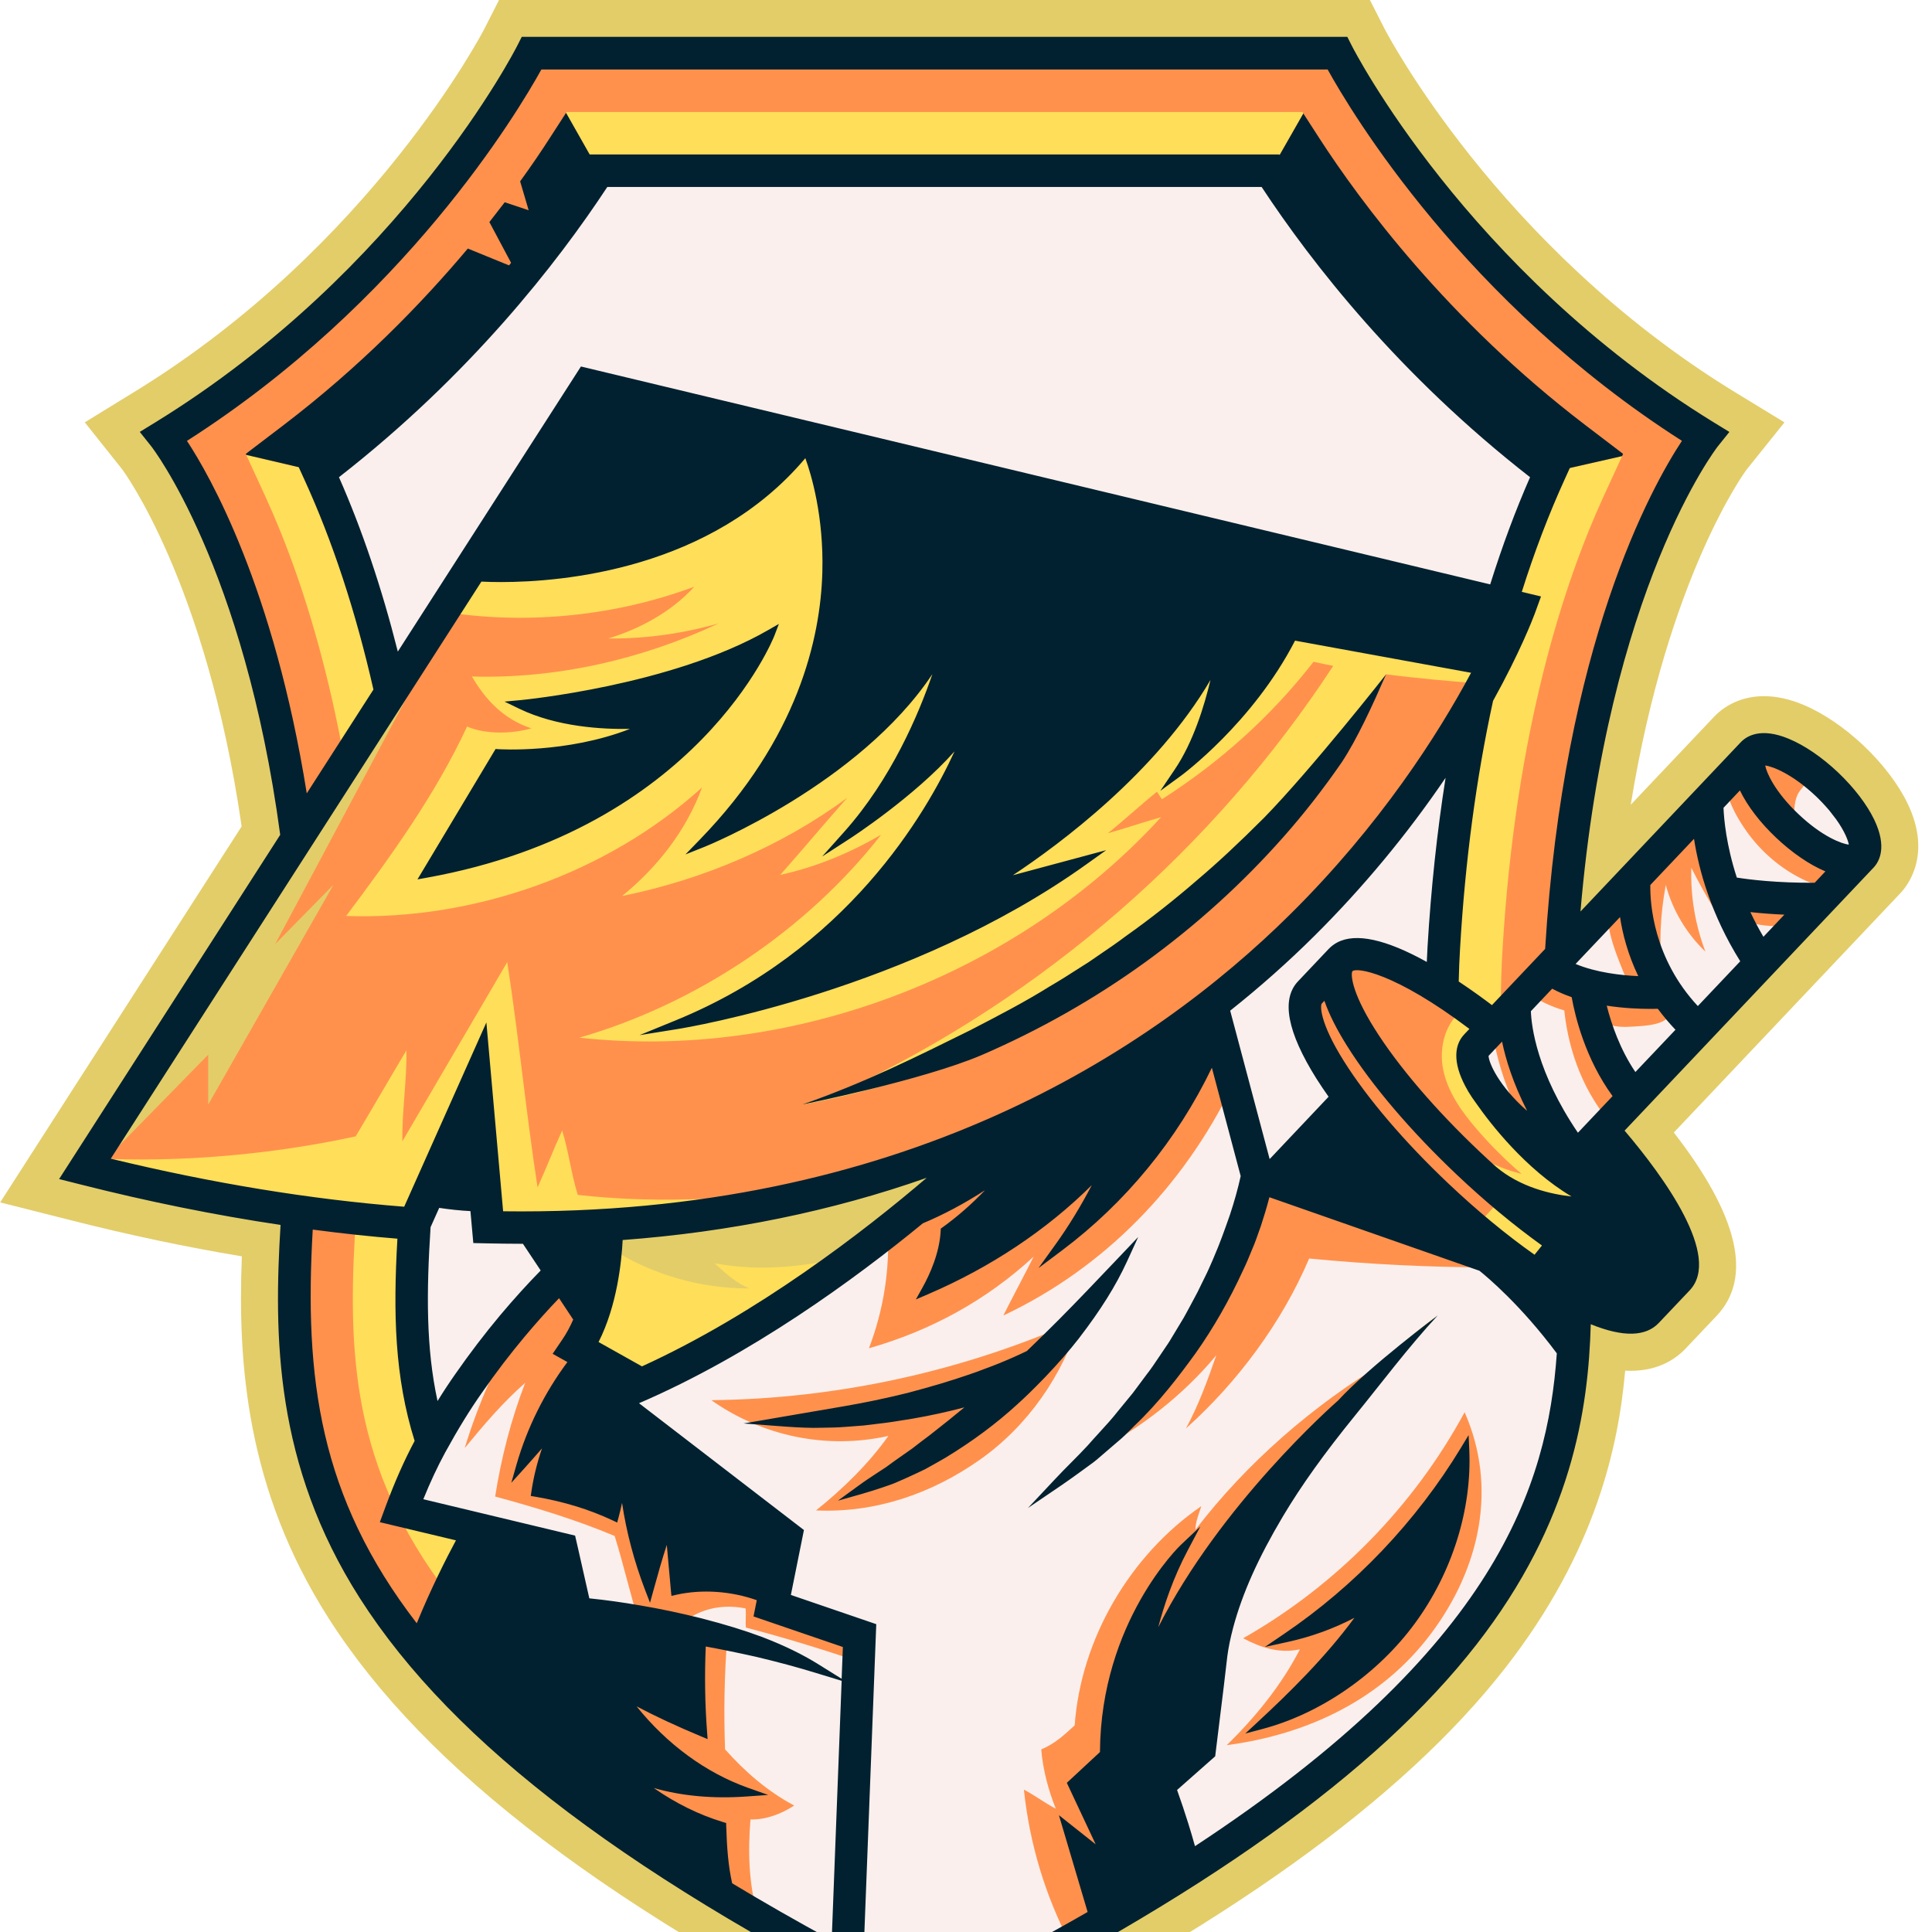<svg xmlns="http://www.w3.org/2000/svg" xmlns:xlink="http://www.w3.org/1999/xlink" width="500" zoomAndPan="magnify" viewBox="0 0 375 375" height="500" preserveAspectRatio="xMidYMid meet" version="1.0"><rect x="-37.5" width="450" fill="#ffffff" y="-37.5" height="450" fill-opacity="1"/><rect x="-37.5" width="450" fill="#ffffff" y="-37.5" height="450" fill-opacity="1"/><rect x="-37.5" width="450" fill="#ffffff" y="-37.5" height="450" fill-opacity="1"/><path fill="#e3cd69" d="M 176.801 399.734 C 118.578 370.895 82.66 343.68 63.77 314.082 C 47.867 289.145 46.109 264.758 46.945 243.855 C 36.078 242.047 24.988 239.703 13.938 236.895 L 0.031 233.387 L 46.902 160.406 C 40.051 112.949 23.836 91.246 23.672 91.039 L 16.457 81.977 L 26.391 75.871 C 72.137 47.727 93.762 6.082 93.98 5.664 L 96.863 0 L 265.902 0 L 268.777 5.656 C 268.996 6.074 290.613 47.738 336.375 75.887 L 346.363 81.984 L 339.027 91.133 C 338.902 91.289 323.742 111.66 316.527 156.199 L 332.684 139.141 C 335.129 136.555 338.582 135.125 342.398 135.125 C 344.777 135.125 347.32 135.68 349.953 136.77 C 353.805 138.363 357.984 141.188 361.707 144.707 C 365.445 148.246 368.496 152.262 370.289 156.016 C 374.961 165.773 370.387 171.762 368.867 173.363 L 324.891 219.82 C 337.441 236 340.238 247.961 333.195 255.402 L 327.227 261.699 C 325.371 263.688 321.992 266.074 316.512 266.074 C 316.16 266.074 315.805 266.066 315.445 266.039 C 314.168 280.52 309.844 301.062 292.219 323.684 C 272.195 349.383 237.445 374.258 186 399.734 L 181.418 402 Z M 176.801 399.734 " fill-opacity="1" fill-rule="nonzero"/><path fill="#ff914d" d="M 89.797 298.406 C 87.836 301.996 84.289 308.852 81.129 316.809 C 60.031 290.07 58.227 264.871 59.883 237.672 C 66.02 238.492 72.074 239.152 78.051 239.621 C 77.129 255.027 77.469 267.363 81.414 279.77 C 79.227 283.832 77.379 288.09 75.75 292.449 L 74.871 294.836 L 77.379 295.426 Z M 258.199 12.605 L 104.566 12.605 C 100.551 19.961 78.391 57.914 35.066 85.312 C 39.531 91.855 52.617 114.039 59.039 156.391 L 73.414 134.008 C 69.957 118.711 65.398 104.77 59.812 92.598 L 59.066 90.941 L 60.512 89.836 C 88.445 68.535 106.188 44.398 114.254 31.898 L 114.926 30.859 L 247.824 30.859 L 248.492 31.898 C 256.57 44.391 274.301 68.535 302.238 89.836 L 303.684 90.941 L 302.934 92.598 C 299.719 99.645 296.801 107.34 294.258 115.527 L 297.941 116.41 L 297.062 118.812 C 296.844 119.398 294.395 125.941 288.949 135.75 C 285.672 150.719 283.496 166.949 282.512 184.02 C 282.371 186.285 282.285 188.586 282.242 190.988 C 285.152 192.906 287.746 194.805 289.664 196.277 L 300.746 184.566 C 304.418 123.656 322.305 93.207 327.672 85.332 C 284.375 57.914 262.219 19.961 258.199 12.605 Z M 258.199 12.605 " fill-opacity="1" fill-rule="nonzero"/><path fill="#ffde59" d="M 291.625 184.543 C 290.77 199.031 291.832 212.578 292.852 225.684 C 294.891 251.656 296.66 274.09 283.441 297.746 C 269.066 323.527 237.395 348.816 186.609 375.051 L 181.375 377.762 L 176.137 375.051 C 125.355 348.816 93.691 323.527 79.305 297.746 C 66.086 274.082 67.855 251.656 69.887 225.691 C 70.922 212.578 71.988 199.031 71.133 184.543 C 68.598 141.527 59.066 112.863 51.52 96.395 L 47.797 88.301 L 71.91 93.949 L 121.574 42.57 L 109.855 21.922 L 109.969 21.738 L 252.789 21.738 L 252.98 22.035 L 245.34 35.418 L 298.047 92.355 L 314.848 88.539 L 311.23 96.406 C 303.691 112.863 294.152 141.527 291.625 184.543 Z M 291.625 184.543 " fill-opacity="1" fill-rule="nonzero"/><path fill="#012130" d="M 121.582 42.562 L 71.918 93.938 L 47.809 88.293 L 47.719 88.086 L 54.988 82.551 C 69.922 71.172 81.832 58.922 90.801 48.242 L 99.652 51.859 L 94.988 43.102 C 96.027 41.785 97.02 40.504 97.969 39.258 L 102.613 40.809 L 100.957 35.199 C 103.215 32.09 105.098 29.293 106.621 26.93 L 109.871 21.902 Z M 307.781 82.562 C 280.977 62.137 263.934 38.945 256.152 26.938 L 252.98 22.027 L 245.34 35.406 L 298.047 92.344 L 314.848 88.527 L 315.039 88.094 Z M 307.781 82.562 " fill-opacity="1" fill-rule="nonzero"/><path fill="#faefec" d="M 287.574 245.879 L 245.758 231.242 C 245.242 233.445 244.598 235.527 243.91 237.664 C 243.387 239.109 242.918 240.582 242.297 241.984 C 241.715 243.414 241.141 244.832 240.461 246.219 C 237.906 251.793 234.883 257.152 231.348 262.145 C 227.766 267.094 223.992 271.902 219.574 276.113 C 218.504 277.184 217.457 278.281 216.262 279.238 L 212.82 282.203 C 211.707 283.211 210.418 284.047 209.203 284.945 C 207.977 285.836 206.758 286.723 205.512 287.57 C 207.586 285.355 209.77 283.309 211.793 281.105 C 213.762 278.848 215.863 276.738 217.699 274.387 L 220.531 270.945 L 223.191 267.371 C 224.113 266.215 224.926 264.977 225.742 263.75 C 226.555 262.504 227.441 261.336 228.184 260.047 L 230.465 256.254 C 231.199 254.965 231.867 253.66 232.574 252.371 C 233.305 251.078 233.891 249.738 234.562 248.422 C 235.23 247.105 235.809 245.758 236.383 244.406 C 237.566 241.715 238.535 238.945 239.512 236.18 C 240.371 233.566 241.148 230.832 241.695 228.27 L 235.434 204.711 C 228.82 219.383 218.477 232.367 205.598 242.02 C 209.203 237.008 212.637 231.016 215.121 225.371 C 205.527 236.199 193.078 244.711 179.77 250.41 C 181.707 246.941 183.246 242.898 183.457 238.926 C 188.379 235.387 192.852 230.902 196.57 226.117 C 191.281 230.25 184.945 234.082 178.684 236.68 C 164.879 248.012 144.344 262.93 122.324 272.129 L 155.086 297.316 L 152.516 310.145 L 169.203 315.859 L 166.719 380.418 C 171.406 382.902 176.285 385.402 181.383 387.945 C 192.641 382.344 202.852 376.871 212.148 371.516 L 207.168 354.715 L 215.043 360.965 L 208.133 346.238 L 214.371 340.438 C 214.371 315.004 229.77 300.508 229.77 300.508 C 223.746 311.887 222.414 323.266 222.414 323.266 C 233.352 295.82 260.344 272.445 260.344 272.445 C 265.91 266.387 271.879 260.707 278.414 255.742 C 272.84 261.754 267.48 267.887 262.355 274.176 C 257.234 280.484 252.379 286.992 248.25 293.902 C 244.145 300.812 240.562 308.07 238.527 315.668 C 238.02 317.602 237.629 319.406 237.367 321.391 L 236.652 327.453 L 235.172 339.59 L 235.059 340.453 L 234.402 341.02 L 227.461 347.152 C 228.297 349.488 229.082 351.832 229.82 354.195 C 230.387 356.016 230.918 357.863 231.434 359.707 C 289.57 321.793 301.191 290.059 303.074 262.406 C 295.832 252.648 288.992 246.992 287.574 245.879 Z M 201.93 267.008 C 200.309 268.68 198.672 270.316 196.945 271.879 C 192.684 275.797 187.945 279.238 182.988 282.246 C 181.723 282.977 180.469 283.691 179.188 284.387 C 177.891 285.043 176.555 285.617 175.242 286.234 L 173.254 287.098 C 172.582 287.359 171.895 287.602 171.199 287.828 C 169.82 288.281 168.453 288.746 167.066 289.129 C 168.242 288.273 169.438 287.473 170.621 286.695 L 172.41 285.539 L 174.133 284.285 C 175.285 283.449 176.469 282.672 177.602 281.844 C 178.707 280.965 179.84 280.121 180.965 279.281 C 184.301 276.688 187.605 274.027 190.793 271.242 C 190.418 271.355 190.043 271.469 189.66 271.582 C 185.512 272.793 181.305 273.77 177.062 274.5 C 174.945 274.832 172.816 275.215 170.684 275.449 L 167.492 275.84 L 164.277 276.094 C 162.145 276.277 159.992 276.27 157.855 276.305 C 155.715 276.277 153.57 276.145 151.434 275.98 L 164 273.828 C 168.164 273.121 172.277 272.242 176.363 271.242 C 180.426 270.168 184.449 269 188.398 267.633 C 189.391 267.293 190.367 266.945 191.344 266.562 C 192.328 266.207 193.293 265.832 194.262 265.445 C 196.145 264.68 198.094 263.828 199.805 262.98 C 201.91 260.961 204.004 258.914 206.066 256.84 C 210.059 252.824 213.961 248.711 217.938 244.527 C 215.523 249.801 212.281 254.617 208.75 259.199 C 206.633 261.91 204.344 264.508 201.945 266.988 L 201.957 266.996 C 201.965 266.988 201.945 267.008 201.93 267.008 Z M 273.945 314.551 C 267.008 324.031 256.203 331.734 244.852 334.746 C 252.355 327.793 260.168 319.891 265.797 311.363 C 260.859 314.43 255.395 316.617 249.703 317.863 C 263.672 308.383 275.559 295.879 284.305 281.453 C 284.848 293.188 280.891 305.09 273.945 314.551 Z M 147.898 310.039 C 142.625 308.008 136.535 307.484 131.098 308.695 C 130.688 304.383 130.359 300.211 129.949 295.891 C 128.398 299.773 127.168 304.281 126.043 308.32 C 123.379 301.387 121.609 293.93 121.035 286.531 C 120.336 289.066 119.93 291.77 119.23 294.293 C 114.324 291.996 109.34 290.559 104.008 289.641 C 104.645 285.277 106.047 280.695 107.93 276.703 C 105.691 279.18 103.355 281.984 101.105 284.457 C 103.215 277.105 106.754 270.16 111.422 264.105 L 108.512 262.477 L 109.906 260.422 C 110.832 259.062 111.598 257.57 112.234 256.027 L 108.625 250.602 C 106.074 253.215 103.59 255.984 101.23 258.801 C 98.266 262.336 95.469 266.004 92.848 269.777 C 90.188 273.543 87.828 277.488 85.633 281.512 C 83.855 284.789 82.32 288.168 80.969 291.621 L 109.516 298.449 L 110.891 298.781 L 111.215 300.16 L 113.664 311.039 C 117.176 311.379 120.617 311.859 124.066 312.469 C 128.059 313.141 132.031 313.984 135.961 314.977 C 139.883 315.988 143.785 317.129 147.594 318.559 C 151.383 320.004 155.086 321.73 158.52 323.875 C 154.641 322.688 150.801 321.668 146.922 320.746 C 143.34 319.945 139.758 319.203 136.145 318.566 C 135.848 324.449 135.906 330.348 136.352 336.219 C 131.027 333.996 125.418 331.395 120.434 328.492 C 126.375 337.102 135.02 344.34 144.875 347.844 C 137.18 348.391 129.043 347.555 122 344.375 C 127.273 348.922 133.418 352.512 140.074 354.523 C 140.195 358.543 140.438 362.324 141.328 366.121 C 147.793 370.035 154.738 373.996 162.23 378.051 L 164.496 319.082 L 147.262 313.184 Z M 357.113 158.516 C 357.07 158.449 357.012 158.379 356.957 158.301 C 356.801 158.082 356.637 157.863 356.469 157.637 C 356.363 157.516 356.262 157.383 356.164 157.262 C 356.027 157.09 355.895 156.922 355.746 156.738 C 355.598 156.559 355.426 156.375 355.266 156.191 C 355.152 156.051 355.051 155.93 354.926 155.801 C 354.719 155.574 354.508 155.348 354.273 155.102 C 354.195 155.023 354.117 154.926 354.02 154.84 C 353.699 154.508 353.367 154.188 353.027 153.855 C 348.254 149.324 343.992 147.688 342.391 147.688 C 342.129 147.688 341.938 147.73 341.824 147.809 C 341.316 148.656 342.957 153.395 348.504 158.641 C 354.012 163.859 358.824 165.242 359.695 164.695 C 360.023 164.094 359.355 161.664 357.113 158.516 Z M 338.504 153.035 C 338.293 152.629 338.137 152.234 337.988 151.859 L 333.641 156.453 C 333.703 158.473 334.086 164.059 336.445 171.105 C 338.887 171.516 344.75 172.293 352.594 172.203 L 355.832 168.781 C 352.402 167.641 348.559 165.008 345.352 161.977 C 342.328 159.109 339.898 155.93 338.504 153.035 Z M 342.117 183.262 L 348.312 176.727 C 344.148 176.621 340.742 176.293 338.328 175.996 C 339.348 178.348 340.602 180.785 342.117 183.262 Z M 319.465 171.43 C 319.375 174.461 319.672 186.449 329.555 196.547 L 338.887 186.695 C 332.324 176.438 330.137 166.715 329.422 160.914 Z M 315.082 176.066 L 304.348 187.391 C 309.148 189.777 315.457 190.309 319.422 190.379 C 316.57 184.961 315.473 179.812 315.082 176.066 Z M 320.316 194.953 C 317.914 194.953 314.41 194.797 310.723 194.117 C 311.543 197.801 313.391 204.016 317.328 209.453 L 326.418 199.859 C 324.805 198.238 323.418 196.574 322.219 194.91 C 321.703 194.938 321.066 194.953 320.316 194.953 Z M 301.113 190.816 L 296.25 195.945 C 296.297 198.613 297.141 208.379 306.16 221.25 L 314.133 212.824 C 308.379 205.277 306.41 196.398 305.828 192.887 C 304.18 192.348 302.586 191.668 301.113 190.816 Z M 294.812 215.352 C 296.355 216.797 297.828 217.945 299.18 218.852 C 294.57 211.035 292.766 204.59 292.086 200.336 L 288.148 204.504 C 287.645 205.348 289.273 210.098 294.812 215.352 Z M 94.703 240.484 L 92.672 240.441 L 92.113 234.246 C 89.16 234.145 86.434 233.77 84.727 233.5 L 82.723 237.992 C 81.809 251.996 81.84 263.305 84.578 274.23 C 86.016 271.824 87.504 269.473 89.117 267.191 C 91.828 263.277 94.703 259.504 97.754 255.863 C 100.41 252.699 103.137 249.668 106.074 246.715 L 101.969 240.547 C 101.719 240.547 101.465 240.555 101.203 240.555 C 99.059 240.562 96.891 240.527 94.703 240.484 Z M 258.551 184.77 C 258.969 184.332 259.438 183.984 259.953 183.707 C 264.082 181.5 271.184 184.367 277.754 188.176 C 277.812 186.668 277.875 185.188 277.961 183.73 C 278.711 171.02 280.105 158.762 282.102 147.121 C 275.496 157.281 266.469 169.172 254.488 181.082 C 249.609 185.926 244.051 190.91 237.801 195.852 L 245.941 226.477 L 246.16 226.555 L 259.012 212.961 C 258.027 211.586 257.086 210.219 256.25 208.895 C 250.82 200.242 249.574 194.258 252.582 191.086 Z M 289.828 114.457 C 292.262 106.625 295.004 99.191 298.055 92.344 C 272.387 72.473 255.332 50.656 245.348 35.418 L 117.41 35.418 C 107.434 50.664 90.379 72.461 64.719 92.355 C 69.566 103.234 73.633 115.426 76.859 128.652 L 113.156 72.141 Z M 289.828 114.457 " fill-opacity="1" fill-rule="nonzero"/><path fill="#ff914d" d="M 96.848 235.965 C 174.727 237.211 223.68 205.191 251.125 177.98 C 269.285 159.973 280.664 141.676 286.852 129.93 L 250.871 123.363 C 242.699 139.656 228.723 149.84 228.723 149.84 C 234.969 140.613 236.93 126.34 236.93 126.34 C 224.496 152.695 192.266 171.613 191.254 172.203 L 210.277 167.098 C 176.305 191.398 132.824 198.641 131.473 198.855 C 175.816 180.727 188.547 140.027 188.547 140.027 C 182.402 150.285 165.047 161.672 164.496 162.027 C 179.09 145.668 183.988 123.668 183.988 123.668 C 172.277 149.254 136.492 163.527 136.492 163.527 C 173.68 125.156 156.559 87.23 156.559 87.23 C 138.715 109.57 109.551 112.113 97.254 112.113 C 95.398 112.113 93.945 112.055 92.961 112 L 20.105 225.457 C 40.391 230.441 60.18 233.699 78.992 235.137 L 93.812 201.871 Z M 188.703 200.758 C 193.973 198.027 199.238 195.32 204.246 192.184 C 206.801 190.703 209.273 189.074 211.777 187.488 C 214.207 185.812 216.68 184.195 219.043 182.414 C 223.852 179.008 228.496 175.332 232.965 171.457 C 237.48 167.641 241.758 163.555 245.941 159.371 C 254.219 150.902 262 141.859 268.605 131.855 C 266.199 137.363 263.02 142.504 259.672 147.523 C 256.25 152.48 252.547 157.262 248.547 161.785 C 240.566 170.844 231.52 179.02 221.707 186.109 C 211.898 193.203 201.293 199.195 190.211 203.988 C 179.102 208.727 167.52 212.309 155.703 214.398 C 167.039 210.469 178.07 206.008 188.703 200.758 Z M 96.656 146.266 C 96.656 146.266 113.234 147.453 126.914 140.316 C 126.914 140.316 112.113 142.078 101.125 136.746 C 101.125 136.746 130.367 134.062 149.5 123.059 C 149.5 123.059 135.488 159.945 82.758 169.469 Z M 262.227 202.594 C 259.785 198.707 258.199 195.363 257.461 192.574 L 255.91 194.211 C 255.062 195.102 255.5 199.094 260.125 206.461 C 264.711 213.746 271.969 222.258 280.578 230.395 C 286.441 235.945 292.418 240.844 298.02 244.73 L 300.539 241.582 L 300.539 241.574 C 294.859 237.574 288.949 232.68 283.398 227.426 C 274.52 219.008 267 210.191 262.227 202.594 Z M 287.305 213.73 C 286.711 212.945 286.172 212.133 285.691 211.332 C 285.684 211.297 285.664 211.289 285.664 211.289 C 283.406 207.457 282.605 203.711 284.828 201.355 L 286.5 199.598 C 271.914 188.438 263.281 186.391 261.859 187.895 C 261.016 188.785 261.449 192.785 266.078 200.156 C 270.652 207.438 277.918 215.949 286.527 224.09 C 287.625 225.125 288.695 226.109 289.75 227.066 C 297.645 233.82 308.895 233.273 308.895 233.273 C 298.578 228.594 290.59 218.418 287.305 213.73 Z M 239.25 210.645 C 238.266 207.422 236.949 203.395 235.059 200.609 C 222.195 211.41 206.164 219.383 190.184 224.559 C 182.656 226.988 178.977 234.23 172.305 238.48 C 172.75 246.359 171.492 254.328 168.66 261.699 C 180.711 258.25 191.402 252.414 200.621 243.926 C 198.75 247.672 196.621 251.586 194.75 255.34 C 214.414 246.062 229.734 230.203 239.25 210.645 Z M 212.602 281.785 C 221.449 277.191 229.734 270.727 236.086 263.051 C 234.371 267.965 232.672 272.695 230.188 277.262 C 240.207 268.305 248.852 256.648 254.105 244.277 C 265.816 245.406 277.586 245.984 289.359 246 C 274.043 240.336 259.316 234.535 243.996 228.871 C 239.414 249.414 228.66 268.184 212.602 281.785 Z M 138.07 271.773 C 148.027 278.805 160.551 281.383 172.441 278.707 C 168.559 284.16 163.617 288.98 158.387 293.172 C 169.84 293.695 180.766 289.965 190.141 283.367 C 199.508 276.773 206.27 266.988 209.633 256.039 C 187.195 266.109 162.668 271.512 138.07 271.773 Z M 150.102 312.391 C 150.031 310.16 149.352 307.867 149.281 305.637 C 137.711 293.562 125.723 281.172 114.152 269.098 C 113.594 263.617 112.965 258.031 113.785 252.586 C 111.84 251.047 109.465 250.062 107.52 248.52 C 104.844 251.5 102.621 253.789 100.609 257.25 C 96.234 264.75 92.734 272.766 90.199 281.07 C 93.883 276.598 97.586 272.219 101.945 268.402 C 99.215 275.449 97.273 283.012 96.113 290.477 C 103.93 292.594 111.852 294.992 119.309 298.137 C 121.172 304.184 122.516 310.125 124.379 316.164 C 126.531 316.695 128.129 316.676 130.277 317.207 C 133.973 312.773 139.055 311.082 144.719 312.191 C 144.855 313.383 144.648 314.727 144.785 315.91 C 152.281 317.871 159.531 320.094 166.867 322.566 C 166.895 320.605 166.281 319.352 165.742 317.469 C 160.586 315.832 155.262 314.02 150.102 312.391 Z M 154.152 350.457 C 148.988 347.695 144.629 343.922 140.734 339.547 C 140.465 332.414 140.598 325.258 141.137 318.141 C 138.977 317.887 137.449 316.992 135.289 316.738 C 134.211 319.133 133.129 322.02 132.047 324.414 C 127.84 323.707 123.168 323.082 118.91 322.777 C 117.906 328.676 117.227 335.07 116.223 340.969 C 121.887 354.656 133.426 365.867 147.062 371.652 C 145.32 365.746 145.16 359.309 145.668 353.164 C 148.648 353.219 151.645 352.094 154.152 350.457 Z M 268.84 264.402 C 254.828 272.758 241.949 283.988 232.023 296.934 C 232.051 295.359 232.703 293.84 233.176 292.344 C 219.32 301.867 209.797 318.125 208.594 334.895 C 206.488 336.82 204.742 338.457 202.105 339.559 C 202.418 343.453 203.473 347.441 204.934 351.074 C 202.645 349.863 201.031 348.582 198.742 347.371 C 199.82 357.809 202.906 368.039 207.785 377.324 C 211.742 373.895 216.211 370.738 220.984 368.57 C 219.547 359.516 220.883 350.203 223.539 341.438 C 226.195 332.672 230.16 324.363 234.109 316.094 C 239.066 305.699 244.059 295.246 250.812 285.922 C 256.215 278.457 263.105 271.617 268.84 264.402 Z M 241.297 317.984 C 244.836 319.875 248.391 320.973 252.309 320.137 C 248.773 327.027 243.656 333.336 238.105 338.738 C 253.895 336.648 268.238 329.816 277.77 317.07 C 287.305 304.324 290.703 288.684 284.281 274.117 C 274.414 292.359 259.332 307.746 241.297 317.984 Z M 296.078 218.34 C 296.668 219.324 297.594 220.422 298.719 220.184 C 299.457 220.035 299.973 219.312 300.113 218.574 C 300.25 217.832 300.086 217.066 299.91 216.336 C 298.586 210.879 296.375 205.68 293.977 200.598 C 293.352 199.273 291.441 196.816 289.855 198.559 C 288.906 199.605 290.012 202.34 290.273 203.484 C 291.477 208.738 293.281 213.719 296.078 218.34 Z M 300.52 188.645 C 299.754 190.5 297.961 191.449 296.27 192.531 C 298.48 194.145 300.992 195.371 303.625 196.121 C 304.477 204.32 307.57 212.395 313.102 218.52 C 314.473 216.613 315.203 214.75 316.578 212.832 C 312.137 206.395 309.172 198.719 308.215 190.953 C 305.898 189.734 303.102 189.02 300.52 188.645 Z M 319.027 193.055 C 316.492 192.949 313.949 192.836 311.414 192.73 C 310.883 192.707 310.316 192.695 309.863 192.977 C 309.461 193.227 309.227 193.68 309.113 194.152 C 308.688 195.938 309.965 197.793 311.621 198.594 C 313.277 199.398 315.203 199.379 317.031 199.258 C 318.914 199.125 323.699 199.031 324.18 196.609 C 324.699 193.898 320.84 193.133 319.027 193.055 Z M 316.859 191.27 C 317.781 191.949 319.211 192.062 319.996 191.223 C 320.867 190.293 320.527 188.793 320.137 187.582 C 318.504 182.555 317.234 177.152 315.133 172.316 C 309.355 175.141 313.277 184.027 315.004 188.426 C 315.43 189.492 315.945 190.59 316.859 191.27 Z M 337.074 183.176 C 334.957 173.93 332.699 165.594 330.582 156.348 C 327.254 158.867 324.188 161.723 321.441 164.879 C 320.16 166.352 318.934 167.91 318.184 169.715 C 316.887 172.832 317.121 176.422 318.148 179.637 C 319.176 182.852 321.051 186.293 322.801 189.188 C 321.902 183.426 322.277 177.504 323.324 171.762 C 324.648 176.664 327.34 181.203 331.02 184.707 C 329.047 179.539 328.109 173.973 328.289 168.441 C 330.871 173.555 333.805 178.477 337.074 183.176 Z M 347.293 174.785 C 346.363 174.41 345.344 174.34 344.348 174.27 C 343.035 174.184 341.719 174.094 340.402 174.008 C 339.637 173.957 338.852 173.914 338.102 174.121 C 337.359 174.332 336.664 174.852 336.457 175.594 C 336.141 176.711 337.031 177.824 338.008 178.453 C 339.934 179.68 350.316 181.25 349.289 176.875 C 349.055 175.898 348.219 175.16 347.293 174.785 Z M 353.465 164.555 C 347.191 161.488 341.824 156.594 338.199 150.613 C 337.945 150.195 335.516 151.844 335.312 152.219 C 334.746 153.262 335.191 153.91 335.582 155.016 C 336.367 157.254 337.621 159.398 338.98 161.324 C 341.754 165.227 345.473 168.469 349.77 170.602 C 351.207 171.316 352.785 171.918 354.379 171.699 C 355.965 171.48 357.508 170.184 357.473 168.582 C 357.43 166.578 355.258 165.426 353.465 164.555 Z M 348.297 159.66 C 348.234 157.871 348.148 155.914 348.906 154.238 C 349.473 152.984 351.129 151.906 351.059 150.414 C 350.918 147.609 345.359 145.961 343.164 145.395 C 342.504 145.223 341.762 145.09 341.168 145.43 C 340.238 145.953 340.184 147.27 340.359 148.324 C 341.133 153.027 344.141 157.316 348.297 159.66 Z M 348.297 159.66 " fill-opacity="1" fill-rule="nonzero"/><path fill="#ffde59" d="M 120.016 239.875 C 144.395 238.141 165.637 233.113 184.008 226.18 C 172.043 236.73 149.477 254.914 124.555 266.188 L 114.996 260.84 C 119.066 253.422 119.867 244.051 120.016 239.875 Z M 287.922 132.738 C 288.785 129.652 289.523 127.066 290.387 123.98 C 238.168 107.062 184.484 92.258 131.02 79.809 C 119.648 89.086 107.766 97.043 94.746 103.812 C 92.262 108.77 89.605 113.969 87.121 118.918 C 103.086 121.227 119.613 119.484 134.742 113.891 C 130.402 118.691 124.25 122.055 118.055 123.93 C 125.285 124.008 132.535 122.98 139.488 121 C 124.582 127.988 108.051 131.777 91.594 131.309 C 94.391 136.066 97.891 139.637 103.137 141.379 C 99.312 142.441 94.301 142.582 90.652 141.023 C 84.586 154.125 75.84 166.238 67.188 177.789 C 91.984 178.66 117.879 169.52 136.258 152.855 C 133.215 161.176 127.613 168.328 120.738 173.922 C 136.359 170.75 151.617 164.32 164.445 154.848 C 160.07 159.797 155.816 164.867 151.445 169.816 C 158.434 168.285 164.828 165.609 171.023 162.027 C 156.473 180.629 135.141 194.859 112.453 201.41 C 153.734 205.949 197.348 189.273 225.359 158.613 C 222.188 159.5 218.223 160.844 215.051 161.73 C 218.129 159.25 221.48 156.156 224.559 153.684 C 224.957 154.18 225.141 154.633 225.543 155.129 C 236.828 147.906 246.742 139.027 254.957 128.449 C 256.23 128.738 257.504 129 258.777 129.25 C 235.633 164.617 202.566 193.422 164.332 211.438 C 207.863 199.648 246.438 169.906 269.023 130.883 C 275.289 131.699 281.598 132.223 287.922 132.738 Z M 112.148 231.93 C 110.855 227.766 110.402 223.594 109.113 219.426 C 107.434 223.094 106.02 226.789 104.34 230.457 C 102.09 215.871 100.707 201.312 98.457 186.738 C 91.66 198.309 84.891 209.957 78.094 221.527 C 78.016 215.777 78.977 209.609 78.895 203.859 C 75.43 209.668 72.5 214.758 69.031 220.57 C 52.738 224.105 34.762 225.707 18.113 224.805 C 38.414 232.547 58.664 237.629 80.395 237.934 C 81.469 235.051 82.801 232.285 83.863 229.402 C 86.242 229.309 89.5 229.664 91.871 229.57 C 92.934 232.262 94.695 235.414 95.758 238.105 C 117.977 237.836 140.098 234.676 161.805 229.898 C 145.434 232.773 128.668 233.758 112.148 231.93 Z M 306.848 228.531 C 300.566 223.504 294.223 218.418 289.289 212.066 C 287.871 210.234 286.535 208.215 286.238 205.914 C 285.945 203.613 286.988 201 289.148 200.164 C 287.426 198.5 286.195 197.156 284.219 195.809 C 280.516 198.266 279.227 203.336 280.133 207.684 C 281.039 212.031 283.73 215.793 286.625 219.156 C 289.297 222.266 292.219 225.188 295.336 227.852 C 290.57 226.641 285.891 224.41 282.363 220.988 C 284.375 225.465 287.223 229.898 291.102 232.906 C 289.762 234.641 287.949 236.305 286.605 238.047 C 291.73 242.84 296.715 247.586 301.836 252.379 C 306.297 246.133 310.699 240.383 315.168 234.133 C 312.328 232.602 309.383 230.562 306.848 228.531 Z M 306.848 228.531 " fill-opacity="1" fill-rule="nonzero"/><path fill="#e3cd69" d="M 117.332 237.523 C 141.754 236.078 166.535 231.539 189.348 222.695 C 187.211 227.566 182.848 231.051 178.438 234.031 C 174.027 237 169.594 239.352 166.188 243.43 C 157.273 245.828 147.793 246.926 138.723 245.199 C 140.734 247.082 142.879 249.031 145.434 250.078 C 135.941 250.129 126.445 247.379 118.457 242.254 C 118.117 240.598 117.68 239.16 117.332 237.523 Z M 20.105 225.457 L 40.418 204.711 L 40.418 214.391 L 64.719 171.742 L 53.426 183.227 L 83.828 126.246 Z M 20.105 225.457 " fill-opacity="1" fill-rule="nonzero"/><path fill="#012130" d="M 363.797 159.117 C 362.367 156.141 359.867 152.871 356.758 149.918 C 353.656 146.98 350.258 144.664 347.191 143.391 C 341.777 141.145 339.035 142.852 337.883 144.062 L 306.77 176.926 C 312.094 114.195 333.215 86.898 333.434 86.629 L 335.672 83.84 L 332.629 81.977 C 284.559 52.406 262.609 9.324 262.391 8.887 L 261.512 7.152 L 101.273 7.152 L 100.391 8.887 C 100.176 9.324 78.277 52.371 30.164 81.969 L 27.129 83.832 L 29.352 86.621 C 29.535 86.848 47.379 109.875 54.387 162.039 L 11.473 228.855 L 15.715 229.926 C 28.742 233.227 41.777 235.867 54.457 237.758 C 53.133 259.234 53.277 284.242 69.836 310.195 C 87.992 338.652 122.996 365.051 179.996 393.277 L 181.402 393.969 L 182.805 393.277 C 233.262 368.301 267.203 344.078 286.547 319.246 C 305.141 295.383 308.301 273.586 308.766 257.031 C 315.098 259.609 319.492 259.445 322.008 256.742 L 327.969 250.453 C 334.207 243.867 322.984 228.461 315.332 219.453 L 363.641 168.422 C 364.781 167.23 366.324 164.406 363.797 159.117 Z M 325.207 199.875 L 317.426 208.082 C 314.461 203.691 312.797 198.875 311.867 195.199 C 315.195 195.711 318.246 195.824 320.309 195.824 C 320.859 195.824 321.355 195.816 321.781 195.809 C 322.836 197.219 323.977 198.586 325.207 199.875 Z M 305.82 187.102 L 314.445 178 C 314.914 181.109 315.918 185.152 317.984 189.465 C 314.688 189.316 309.836 188.785 305.82 187.102 Z M 235.867 340.898 L 237.508 327.559 L 238.219 321.504 C 238.445 319.777 238.785 318.098 239.363 315.895 C 241.141 309.262 244.207 302.414 249 294.348 C 252.605 288.301 257.066 282.07 263.035 274.727 C 267.996 268.637 273.379 261.449 279.059 255.332 C 279.059 255.332 265.832 265.188 259.734 271.824 C 258.664 272.766 236.801 292.117 224.82 315.84 C 225.91 311.684 227.695 306.281 230.535 300.926 L 232.992 296.281 L 229.168 299.887 C 229.012 300.035 213.656 314.797 213.5 340.07 L 207.07 346.047 L 212.672 357.984 L 205.535 352.328 L 211.105 371.113 C 201.957 376.375 191.953 381.707 181.367 386.98 C 176.348 384.469 171.824 382.152 167.59 379.914 L 170.082 315.25 L 153.508 309.578 L 156.043 296.977 L 124.031 272.363 C 145.754 263.023 165.91 248.301 179.125 237.445 C 183.109 235.781 187.238 233.578 191.188 231.023 C 188.562 233.758 185.773 236.199 182.941 238.23 L 182.602 238.473 L 182.586 238.891 C 182.359 243.188 180.52 247.297 179.012 249.992 L 177.766 252.223 L 180.121 251.211 C 192.273 246 203.156 238.742 211.914 230.039 C 209.832 234.039 207.395 238.039 204.902 241.504 L 201.57 246.133 L 206.137 242.707 C 218.477 233.445 228.496 221.223 235.223 207.246 L 240.816 228.277 C 240.312 230.605 239.578 233.238 238.699 235.887 L 238.648 236.023 C 237.715 238.684 236.746 241.426 235.598 244.051 L 235.391 244.547 C 234.891 245.695 234.379 246.891 233.805 248.012 C 233.543 248.52 233.297 249.023 233.055 249.539 C 232.672 250.332 232.277 251.16 231.832 251.941 C 231.547 252.457 231.277 252.98 230.996 253.504 C 230.578 254.277 230.168 255.055 229.742 255.801 L 227.449 259.602 C 226.996 260.395 226.484 261.145 225.945 261.926 C 225.637 262.371 225.332 262.816 225.047 263.262 L 224.891 263.488 C 224.113 264.656 223.371 265.762 222.512 266.852 L 219.879 270.387 L 217.039 273.848 C 215.871 275.344 214.555 276.781 213.281 278.168 C 212.57 278.941 211.855 279.727 211.176 280.512 C 210.102 281.68 208.953 282.836 207.836 283.961 C 206.871 284.938 205.867 285.938 204.902 286.977 L 199.523 292.707 L 206.023 288.293 C 207.148 287.523 208.273 286.715 209.363 285.93 L 209.754 285.645 C 210.102 285.383 210.449 285.137 210.809 284.875 C 211.688 284.25 212.602 283.594 213.422 282.855 L 216.848 279.91 C 217.902 279.055 218.859 278.098 219.773 277.176 L 220.203 276.738 C 224.977 272.191 228.879 267.066 232.078 262.641 C 235.52 257.781 238.613 252.371 241.262 246.594 C 241.941 245.199 242.535 243.754 243.109 242.332 C 243.57 241.285 243.945 240.199 244.312 239.152 C 244.449 238.75 244.59 238.359 244.746 237.934 C 245.312 236.18 245.898 234.316 246.387 232.383 L 287.156 246.652 C 288.672 247.863 295.199 253.32 302.176 262.684 C 300.363 288.441 290.449 319.91 231.945 358.34 C 231.547 356.902 231.109 355.414 230.648 353.941 C 229.977 351.797 229.262 349.664 228.469 347.434 Z M 144.945 348.695 L 149.102 348.398 L 145.18 347.008 C 137.031 344.113 129.469 338.562 123.562 331.203 C 127.188 333.117 131.297 335.035 136.031 337.012 L 137.348 337.562 L 137.242 336.141 C 136.832 330.738 136.746 325.172 136.988 319.586 C 139.949 320.129 143.156 320.781 146.738 321.582 C 150.922 322.574 154.703 323.594 158.285 324.691 L 163.363 326.242 L 161.43 376.594 C 154.652 372.91 148.16 369.195 142.113 365.547 C 141.336 362.086 141.094 358.609 140.961 354.473 L 140.945 353.844 L 140.344 353.664 C 135.715 352.27 131.152 350.012 126.898 347.051 C 132.285 348.602 138.426 349.168 144.945 348.695 Z M 158.988 323.125 C 155.793 321.121 152.168 319.359 147.906 317.73 C 144.508 316.461 140.777 315.309 136.18 314.125 C 132.16 313.113 128.137 312.262 124.223 311.605 C 120.859 311.016 117.637 310.57 114.387 310.238 L 112.066 299.965 L 111.625 298.059 L 82.164 291 C 83.508 287.691 84.898 284.711 86.406 281.93 C 88.855 277.453 91.199 273.645 93.578 270.273 C 96.219 266.465 99.023 262.797 101.91 259.355 C 104.105 256.742 106.316 254.262 108.512 251.984 L 111.258 256.125 C 110.641 257.555 109.949 258.824 109.191 259.934 L 107.266 262.773 L 110.133 264.375 C 105.699 270.316 102.301 277.156 100.27 284.223 L 99.242 287.812 L 101.75 285.043 C 102.883 283.789 104.062 282.438 105.203 281.129 C 104.254 283.891 103.547 286.766 103.145 289.52 L 103.023 290.367 L 103.859 290.504 C 109.41 291.453 114.316 292.953 118.863 295.086 L 119.797 295.523 L 120.066 294.52 C 120.32 293.598 120.539 292.648 120.738 291.707 C 121.582 297.379 123.109 303.137 125.215 308.625 L 126.168 311.094 L 126.977 308.176 C 127.707 305.523 128.512 302.625 129.426 299.871 C 129.496 300.691 129.574 301.508 129.645 302.328 C 129.824 304.473 130.02 306.605 130.227 308.773 L 130.324 309.758 L 131.281 309.543 C 136.258 308.434 141.902 308.828 146.887 310.598 L 146.258 313.75 L 163.598 319.684 L 163.363 325.852 Z M 60.703 238.664 C 66.395 239.414 71.91 240.008 77.137 240.426 C 76.301 254.949 76.586 267.25 80.48 279.684 C 78.504 283.387 76.691 287.465 74.941 292.152 L 73.723 295.453 L 88.5 298.98 C 86.652 302.422 83.672 308.285 80.891 315.074 C 61.957 290.488 59.039 267.477 60.703 238.664 Z M 257.688 13.477 C 262.285 21.789 284.281 58.609 326.461 85.566 C 320.527 94.559 303.52 125.121 299.91 184.184 L 289.586 195.094 C 287.984 193.883 285.734 192.234 283.137 190.512 C 283.18 188.312 283.27 186.199 283.398 184.055 C 284.383 167.16 286.535 151.008 289.797 136.047 C 294.988 126.672 297.453 120.297 297.898 119.102 L 299.109 115.773 L 295.379 114.883 C 297.828 107.113 300.645 99.734 303.746 92.945 L 304.781 90.664 L 302.777 89.141 C 274.914 67.891 257.27 43.852 249.234 31.418 L 248.301 29.98 L 114.457 29.98 L 113.523 31.418 C 105.488 43.852 87.855 67.891 59.98 89.141 L 57.977 90.664 L 59.02 92.953 C 64.512 104.918 69.043 118.676 72.484 133.844 L 59.543 153.988 C 53.156 114.066 40.742 92.328 36.289 85.574 C 78.488 58.617 100.48 21.801 105.082 13.488 L 257.688 13.488 Z M 291.547 202.176 C 292.254 205.582 293.656 210.199 296.418 215.621 C 296.086 215.324 295.746 215.027 295.414 214.715 C 290.273 209.836 288.906 205.816 288.934 204.938 Z M 120.859 240.688 C 141.641 239.145 161.465 235.094 179.875 228.609 C 167.766 238.953 147.105 254.949 124.605 265.211 L 116.18 260.488 C 119.781 253.406 120.652 244.816 120.859 240.688 Z M 117.879 36.289 L 244.879 36.289 C 254.672 51.16 271.574 72.828 296.984 92.625 C 294.188 98.984 291.582 105.98 289.246 113.43 L 112.758 71.137 L 77.215 126.473 C 74.121 114.195 70.289 102.816 65.793 92.625 C 91.227 72.785 108.113 51.133 117.879 36.289 Z M 280.586 150.973 C 278.93 161.461 277.762 172.449 277.09 183.68 C 277.039 184.68 276.988 185.691 276.941 186.711 C 268.98 182.293 263.133 181.023 259.543 182.938 C 258.949 183.254 258.41 183.66 257.922 184.16 L 251.945 190.477 C 248.641 193.961 249.844 200.312 255.508 209.348 C 256.285 210.582 257.145 211.828 257.879 212.875 L 246.438 224.977 L 238.777 196.172 C 244.527 191.609 250.008 186.738 255.09 181.691 C 264.57 172.273 273.125 161.957 280.586 150.973 Z M 83.574 238.195 L 85.25 234.449 C 87.375 234.77 89.414 234.98 91.312 235.074 L 91.871 241.277 L 94.676 241.34 C 96.473 241.375 98.832 241.418 101.195 241.418 C 101.297 241.418 101.395 241.418 101.5 241.418 L 104.949 246.602 C 102.371 249.223 99.793 252.074 97.074 255.297 C 94.051 258.914 91.129 262.746 88.395 266.676 C 87.254 268.297 86.109 270.031 84.926 271.938 C 82.688 261.648 82.758 250.922 83.574 238.195 Z M 297.855 243.543 C 292.434 239.727 286.684 234.98 281.176 229.762 C 272.648 221.699 265.441 213.258 260.867 205.992 C 256.109 198.43 256.258 195.199 256.543 194.805 L 257.066 194.258 C 257.949 196.816 259.43 199.773 261.492 203.055 C 266.312 210.73 273.883 219.609 282.809 228.051 C 288.191 233.148 293.883 237.871 299.293 241.75 Z M 93.438 112.891 C 94.633 112.949 95.922 112.977 97.281 112.977 C 109.055 112.977 138.059 110.605 156.316 88.93 C 157.43 92.004 159.914 100.152 159.617 111.051 C 159.27 123.902 154.867 143.332 135.883 162.918 L 133.051 165.844 L 136.832 164.336 C 137.164 164.207 166.746 152.199 180.973 130.848 C 178.309 138.652 172.984 151.227 163.871 161.445 L 159.582 166.246 L 164.992 162.75 C 165.141 162.656 177.473 154.641 185.27 145.848 C 179.789 157.828 164.355 184.473 131.16 198.047 L 124.137 200.922 L 131.629 199.719 C 133.449 199.422 176.617 192.262 210.801 167.812 L 214.711 165.016 L 196.605 169.879 C 205.648 163.883 224.367 150.031 234.953 131.98 C 233.785 136.91 231.625 144.035 228.016 149.359 L 225.219 153.5 L 229.254 150.555 C 229.395 150.449 243.152 140.309 251.367 124.348 L 285.535 130.586 C 279.105 142.582 267.934 160.102 250.523 177.371 C 223.355 204.301 174.82 236.102 97.656 235.109 L 94.406 198.457 L 78.453 234.223 C 60.293 232.801 41.141 229.664 21.5 224.898 Z M 266.828 199.703 C 262.07 192.129 262.219 188.898 262.504 188.508 C 263.273 187.758 270.566 188.664 285.211 199.711 L 284.211 200.766 C 281.938 203.168 282.18 207.047 284.898 211.691 L 284.949 211.797 C 285.473 212.668 286.031 213.504 286.59 214.242 C 289.289 218.102 296.086 226.91 305.027 232.234 C 301.148 231.809 295.086 230.484 290.336 226.434 C 289.281 225.484 288.219 224.508 287.137 223.477 C 278.582 215.375 271.367 206.934 266.828 199.703 Z M 301.277 191.902 C 302.438 192.531 303.711 193.082 305.062 193.551 C 305.73 197.289 307.711 205.512 313 212.754 L 306.273 219.863 C 298.316 208.145 297.254 199.25 297.141 196.277 Z M 320.328 171.777 L 328.805 162.82 C 329.762 168.953 332.125 177.535 337.781 186.582 L 329.547 195.277 C 320.918 186.004 320.266 175.359 320.328 171.777 Z M 346.344 177.535 L 342.277 181.832 C 341.359 180.266 340.508 178.66 339.75 177.039 C 341.926 177.277 344.141 177.441 346.344 177.535 Z M 342.625 148.586 C 344.09 148.75 347.965 150.285 352.461 154.543 C 352.773 154.848 353.09 155.145 353.395 155.469 L 353.629 155.711 C 353.848 155.945 354.066 156.164 354.293 156.426 C 354.387 156.523 354.465 156.609 354.598 156.773 L 354.762 156.957 C 354.867 157.07 354.961 157.184 355.059 157.297 L 356.398 159.031 C 358.098 161.418 358.719 163.152 358.855 163.945 C 357.523 163.789 353.742 162.438 349.09 158.031 C 344.43 153.621 342.859 149.891 342.625 148.586 Z M 334.531 156.793 L 337.719 153.422 C 339.164 156.434 341.664 159.695 344.758 162.613 C 347.852 165.539 351.258 167.867 354.309 169.137 L 352.227 171.344 C 344.914 171.395 339.531 170.723 337.117 170.34 C 335.062 164.016 334.617 158.988 334.531 156.793 Z M 190.559 204.781 C 201.781 199.93 212.438 193.883 222.223 186.809 C 232.172 179.609 241.242 171.387 249.199 162.359 C 253.113 157.934 256.883 153.105 260.406 148 C 263.418 143.469 266.477 136.746 269.039 130.891 C 269.039 130.891 254.609 149.254 245.34 158.742 C 240.441 163.641 236.34 167.465 232.41 170.785 C 227.859 174.73 223.199 178.398 218.527 181.703 C 216.82 182.992 215.016 184.219 213.266 185.406 C 212.602 185.848 211.949 186.301 211.324 186.738 L 209.57 187.852 C 207.699 189.055 205.762 190.293 203.793 191.434 C 198.922 194.484 193.688 197.191 188.633 199.805 L 188.328 199.965 C 178.316 204.91 167.844 210.184 155.715 214.383 C 155.703 214.391 179.059 209.695 190.559 204.781 Z M 202.32 267.852 L 202.914 267.242 C 205.371 264.672 207.523 262.207 209.465 259.715 L 209.465 259.707 C 213.648 254.27 216.594 249.547 218.746 244.859 L 220.926 240.102 L 216.516 244.738 C 212.742 248.711 209.18 252.457 205.469 256.195 C 203.383 258.285 201.32 260.316 199.316 262.23 C 197.766 262.988 195.918 263.809 193.957 264.609 C 193 264.992 192.039 265.367 191.039 265.727 C 190.098 266.102 189.129 266.441 188.137 266.781 C 184.641 267.992 180.836 269.133 176.18 270.359 C 171.867 271.426 167.844 272.262 163.879 272.941 L 144.324 276.293 L 151.391 276.824 C 153.438 276.984 155.637 277.121 157.891 277.148 L 159.113 277.129 C 160.836 277.113 162.613 277.086 164.367 276.938 L 167.617 276.688 L 170.797 276.305 C 172.398 276.129 174.004 275.867 175.562 275.613 C 176.113 275.527 176.66 275.434 177.227 275.344 C 180.527 274.777 183.867 274.047 187.188 273.168 C 185.164 274.848 182.961 276.617 180.461 278.566 C 179.352 279.395 178.211 280.25 177.098 281.129 C 176.484 281.574 175.859 282.012 175.23 282.445 C 174.699 282.812 174.16 283.188 173.629 283.57 L 171.945 284.797 L 170.152 285.965 C 169.012 286.715 167.781 287.523 166.562 288.422 L 162.633 291.281 L 167.301 289.965 C 168.625 289.59 169.961 289.152 171.25 288.727 L 171.457 288.656 C 172.242 288.395 172.93 288.152 173.586 287.898 L 175.59 287.027 C 176.043 286.809 176.496 286.609 176.957 286.402 C 177.828 286 178.699 285.598 179.578 285.164 C 180.859 284.465 182.125 283.742 183.414 283.004 C 188.668 279.824 193.406 276.305 197.504 272.539 C 199.027 271.164 200.551 269.68 202.32 267.852 Z M 150.312 123.379 L 151.184 121.098 L 149.066 122.316 C 130.324 133.094 101.332 135.863 101.047 135.891 L 97.926 136.18 L 100.75 137.547 C 108.086 141.102 116.949 141.578 122.281 141.477 C 109.984 146.277 96.863 145.422 96.723 145.414 L 96.191 145.379 L 81.031 170.688 L 82.922 170.348 C 135.516 160.836 150.172 123.754 150.312 123.379 Z M 274.652 315.066 C 281.875 305.219 285.707 292.953 285.188 281.41 L 285.055 278.551 L 283.574 281 C 274.922 295.27 263.047 307.773 249.234 317.141 L 245.496 319.676 L 249.906 318.707 C 254.473 317.715 258.82 316.137 262.887 314.02 C 257.207 321.758 250.062 328.727 244.27 334.102 L 241.707 336.48 L 245.086 335.582 C 256.387 332.586 267.445 324.918 274.652 315.066 Z M 274.652 315.066 " fill-opacity="1" fill-rule="nonzero"/></svg>